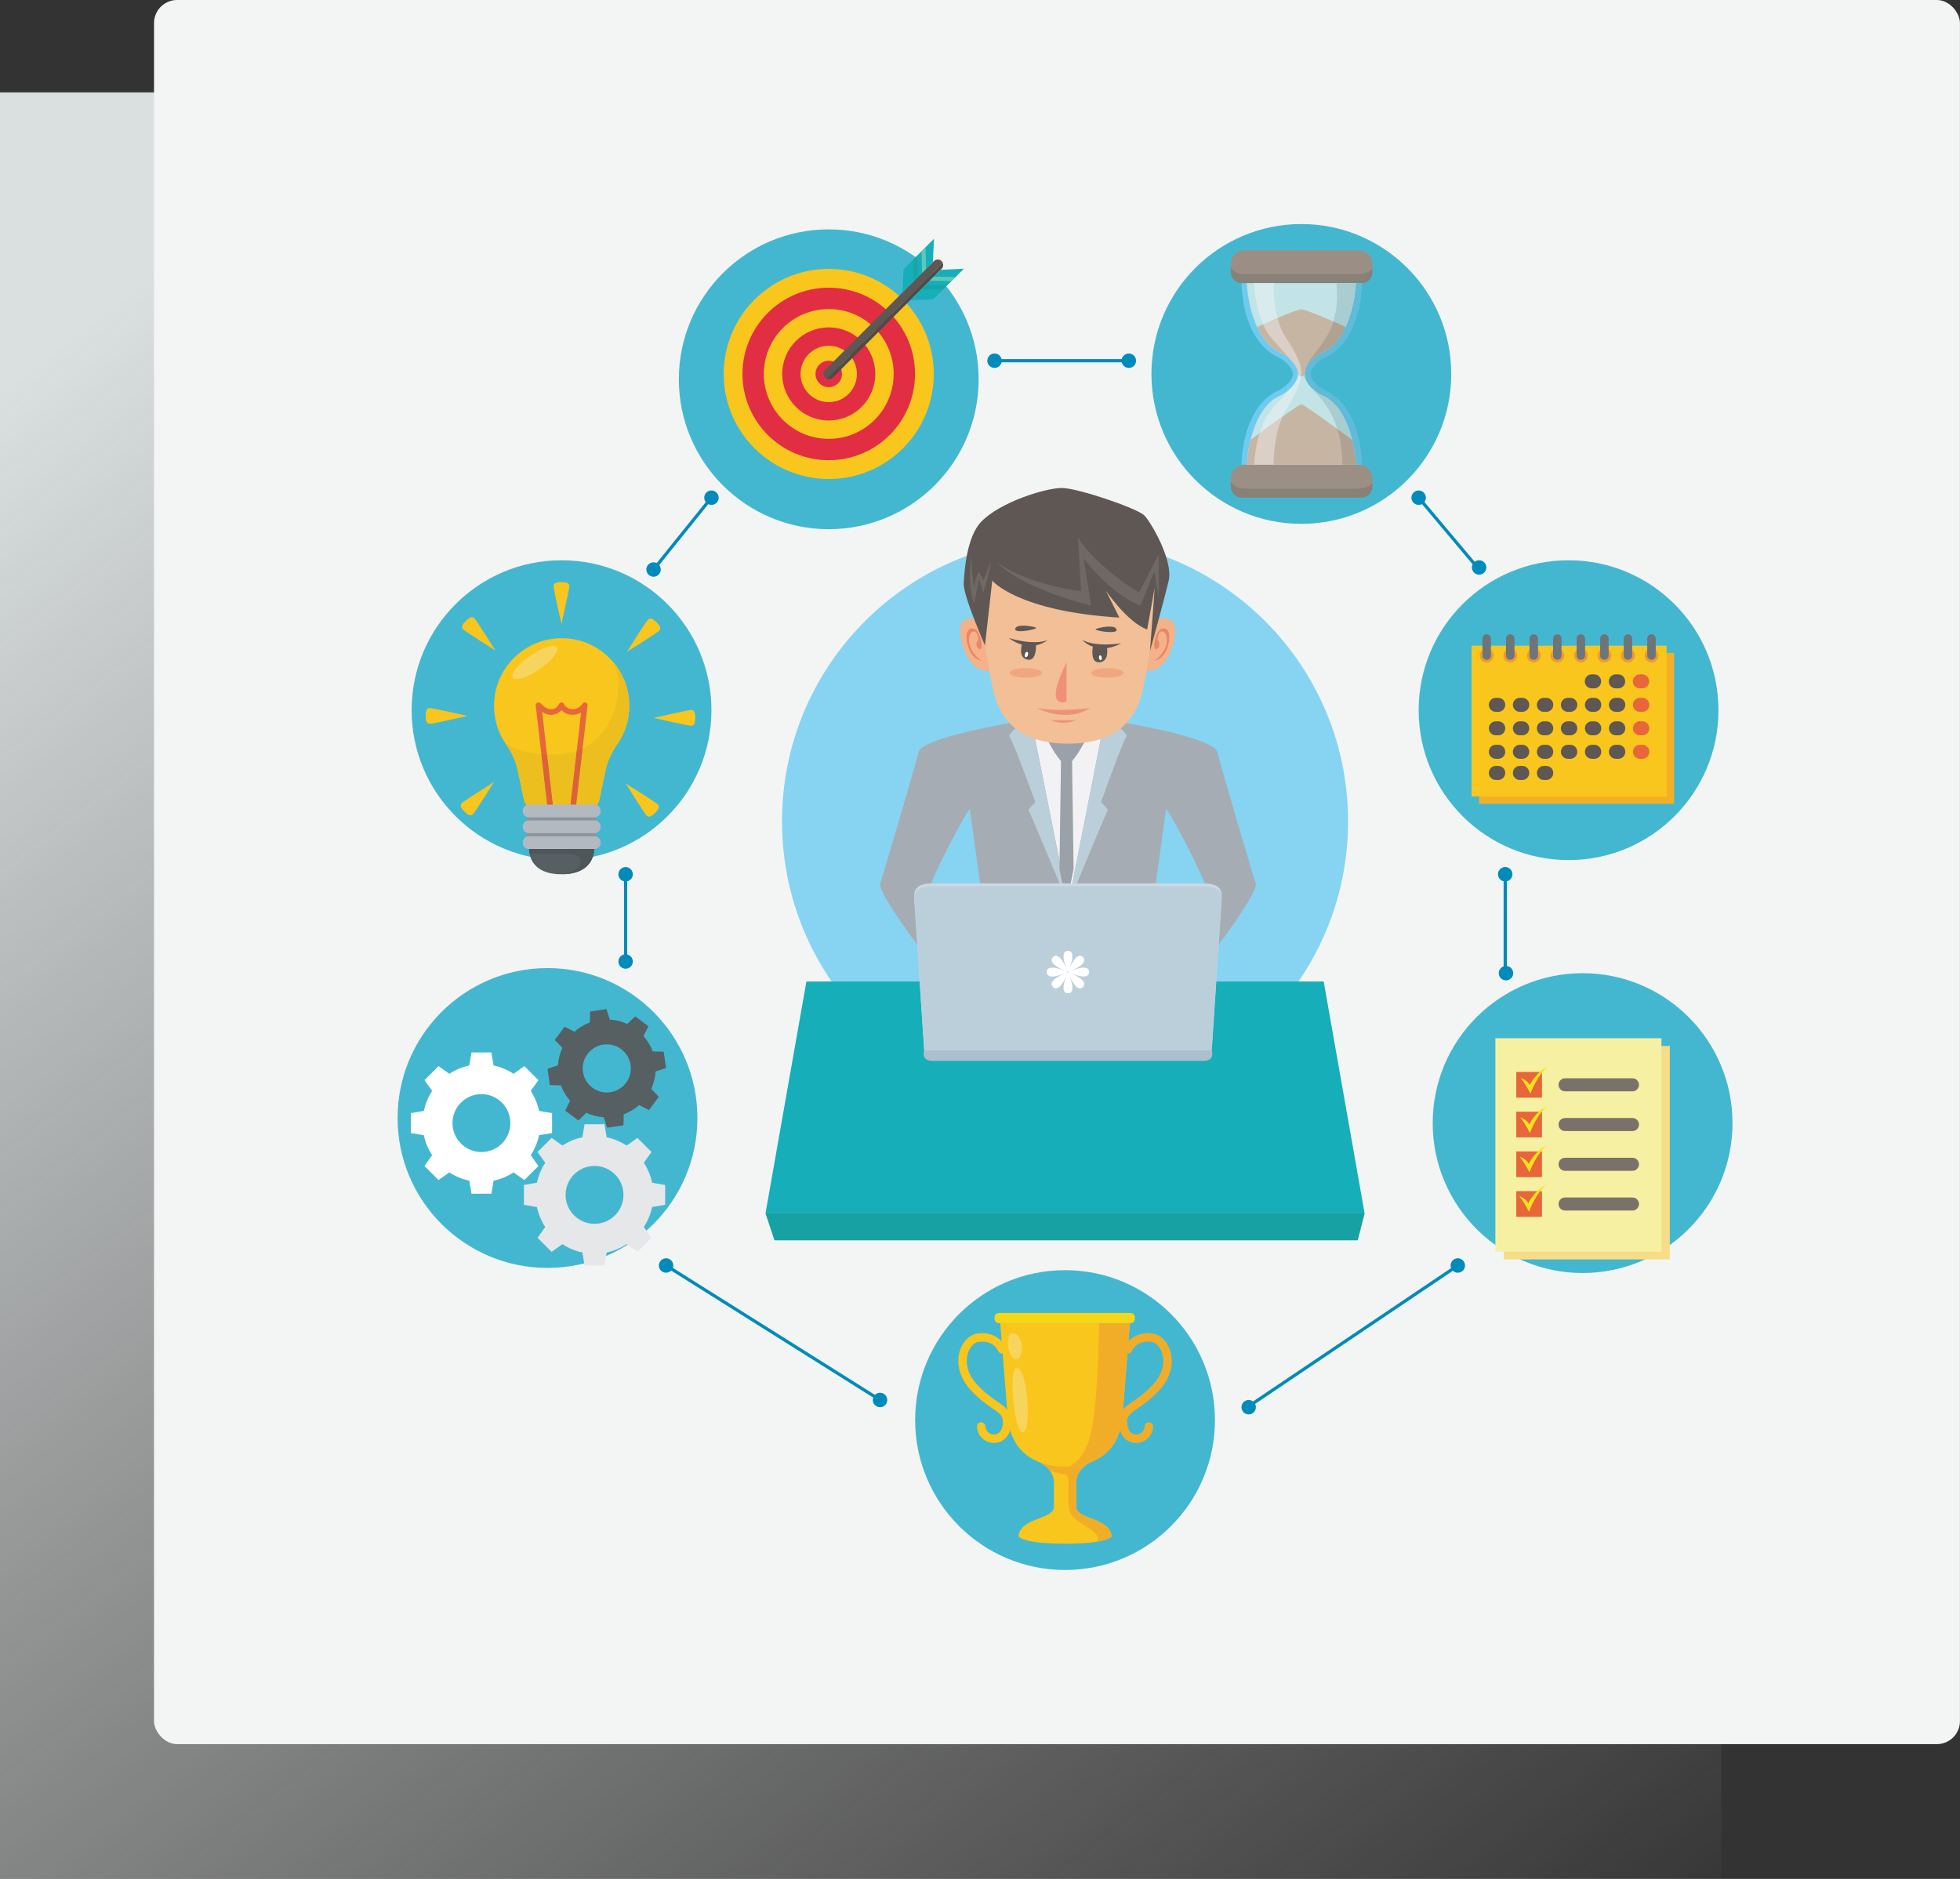 <svg width="509" height="488" viewBox="0 0 509 488" fill="none" xmlns="http://www.w3.org/2000/svg">
<rect x="0" y="0" width="509" height="488" fill="#333333" stroke="none"/>
<rect y="24" width="447" height="464" fill="url(#paint0_linear_717_53)"/>
<rect x="40" width="468.988" height="453" rx="6" fill="#F3F5F5"/>
<path d="M315.517 368.834C315.517 390.339 298.088 407.771 276.587 407.771C255.087 407.771 237.657 390.339 237.657 368.834C237.657 347.33 255.087 329.897 276.587 329.897C298.088 329.897 315.517 347.33 315.517 368.834Z" fill="#44B7D0"/>
<path d="M279.477 391.391C279.477 388.114 279.477 388.388 279.477 384.975C279.477 381.563 283.05 379.85 283.05 379.85H276.587H270.125C270.125 379.85 273.697 381.563 273.697 384.975C273.697 388.388 273.697 388.114 273.697 391.391C273.697 394.667 264.908 394.12 264.498 399.035C264.498 399.035 265.372 400.947 276.587 400.947C287.803 400.947 288.676 399.035 288.676 399.035C288.267 394.12 279.477 394.667 279.477 391.391Z" fill="#F8C61D"/>
<path d="M288.676 399.035C288.267 394.12 279.477 394.667 279.477 391.391C279.477 388.114 279.477 388.388 279.477 384.975C279.477 381.563 283.05 379.85 283.05 379.85H276.587H270.125C270.125 379.85 271.602 380.563 272.657 381.98C274.086 382.464 275.686 382.927 276.587 382.927C278.474 382.927 276.563 390.163 278.064 393.166C279.35 395.736 286.923 398.106 284.718 400.448C288.285 399.881 288.676 399.035 288.676 399.035Z" fill="#F2AD28"/>
<path d="M276.587 343.659H259.754C259.754 343.659 260.56 353.852 261.686 367.867C262.813 381.88 276.587 380.88 276.587 380.88C276.587 380.88 290.361 381.88 291.488 367.867C292.615 353.852 293.419 343.659 293.419 343.659H276.587Z" fill="#F8C61D"/>
<path d="M258.141 374.778C256.148 374.778 253.972 373.358 253.707 370.611C253.648 370.011 254.088 369.476 254.688 369.419C255.287 369.363 255.822 369.801 255.88 370.4C256.026 371.911 257.176 372.644 258.241 372.591C259.317 372.535 260.461 371.638 260.446 369.284C260.437 367.722 259.775 367.193 257.684 365.756C256.204 364.74 254.177 363.348 251.936 360.863C249.12 357.743 248.172 353.856 249.399 350.467C250.218 348.205 251.912 346.628 253.82 346.356C258.272 345.723 260.62 348.494 261.239 350.05C261.462 350.611 261.189 351.246 260.629 351.47C260.072 351.691 259.44 351.421 259.214 350.866C259.156 350.731 257.943 347.969 254.129 348.518C253.038 348.673 251.987 349.731 251.451 351.211C250.504 353.828 251.291 356.889 253.557 359.4C255.626 361.693 257.452 362.948 258.92 363.956C260.983 365.373 262.613 366.493 262.63 369.27C262.653 372.918 260.498 374.662 258.353 374.772L258.141 374.778Z" fill="#F8C61D"/>
<path d="M295.033 374.778C297.026 374.778 299.201 373.358 299.467 370.611C299.526 370.011 299.086 369.476 298.487 369.419C297.887 369.363 297.352 369.801 297.295 370.4C297.148 371.911 295.998 372.644 294.933 372.591C293.858 372.535 292.714 371.638 292.727 369.284C292.737 367.722 293.399 367.193 295.49 365.756C296.969 364.74 298.996 363.348 301.238 360.863C304.053 357.743 305.002 353.856 303.776 350.467C302.956 348.205 301.263 346.628 299.354 346.356C294.903 345.723 292.554 348.494 291.935 350.05C291.712 350.611 291.985 351.246 292.545 351.47C293.102 351.691 293.734 351.421 293.96 350.866C294.018 350.731 295.231 347.969 299.046 348.518C300.136 348.673 301.187 349.731 301.723 351.211C302.669 353.828 301.883 356.889 299.618 359.4C297.549 361.693 295.721 362.948 294.254 363.956C292.191 365.373 290.561 366.493 290.544 369.27C290.522 372.918 292.676 374.662 294.822 374.772L295.033 374.778Z" fill="#F2AD28"/>
<path d="M282.977 373.508C281.726 377.906 279.525 379.941 277.719 380.885C281.032 380.768 290.558 379.426 291.488 367.867C292.615 353.852 293.42 343.66 293.42 343.66H285.42C285.354 348.962 284.984 366.46 282.977 373.508Z" fill="#F2AD28"/>
<path d="M265.59 372.008C263.27 372.008 261.901 355.221 263.953 355.217H263.953C267.013 355.217 267.91 372.008 265.59 372.008Z" fill="#F7D55C"/>
<path d="M263.871 353.033C261.689 353.033 260.839 346.263 262.944 346.263C262.945 346.263 262.948 346.263 262.949 346.263C265.939 346.279 266.055 353.033 263.871 353.033Z" fill="#F7D55C"/>
<path d="M293.589 343.659H259.401C258.781 343.659 258.275 343.153 258.275 342.535V342.147C258.275 341.528 258.781 341.021 259.401 341.021H293.589C294.208 341.021 294.715 341.528 294.715 342.147V342.535C294.715 343.153 294.208 343.659 293.589 343.659Z" fill="#F5D718"/>
<path d="M376.883 97.124C376.883 118.629 359.454 136.062 337.953 136.062C316.452 136.062 299.022 118.629 299.022 97.124C299.022 75.62 316.452 58.187 337.953 58.187C359.454 58.187 376.883 75.62 376.883 97.124Z" fill="#44B7D0"/>
<path d="M352.865 73.55H323.178C321.219 73.55 319.616 71.947 319.616 69.987V68.554C319.616 66.594 321.219 64.991 323.178 64.991H352.865C354.825 64.991 356.429 66.594 356.429 68.554V69.987C356.429 71.947 354.825 73.55 352.865 73.55Z" fill="#9B8F85"/>
<path d="M356.429 70.63V69.842C355.849 70.41 354.644 71.198 352.397 71.198C348.884 71.198 326.38 71.198 323.193 71.198C321.223 71.198 320.15 70.214 319.616 69.461V70.63C319.616 72.237 320.875 73.55 322.413 73.55H353.631C355.17 73.55 356.429 72.237 356.429 70.63Z" fill="#888177"/>
<path d="M352.865 129.258H323.178C321.219 129.258 319.616 127.655 319.616 125.696V124.263C319.616 122.303 321.219 120.699 323.178 120.699H352.865C354.825 120.699 356.429 122.303 356.429 124.263V125.696C356.429 127.655 354.825 129.258 352.865 129.258Z" fill="#9B8F85"/>
<path d="M356.429 126.338V125.55C355.85 126.119 354.644 126.908 352.397 126.908C348.884 126.908 326.38 126.908 323.193 126.908C321.223 126.908 320.15 125.922 319.616 125.169V126.338C319.616 127.944 320.875 129.259 322.413 129.259H353.631C355.17 129.259 356.429 127.944 356.429 126.338Z" fill="#888177"/>
<path d="M344.995 101.914H344.997L344.987 101.91C344.614 101.7 344.225 101.505 343.82 101.33C342.265 100.492 340.391 98.86 340.273 97.125C340.391 95.389 342.265 93.757 343.82 92.919C344.225 92.744 344.614 92.55 344.987 92.34L344.997 92.335H344.995C353.73 87.414 353.631 73.551 353.631 73.551H338.023H322.413C322.413 73.551 322.315 87.414 331.049 92.335H331.046L331.058 92.34C331.431 92.55 331.818 92.744 332.225 92.919C333.78 93.757 335.652 95.389 335.771 97.125C335.652 98.86 333.78 100.492 332.225 101.33C331.818 101.505 331.431 101.7 331.058 101.91L331.046 101.914H331.049C322.315 106.835 322.413 120.699 322.413 120.699H338.023H353.631C353.631 120.699 353.73 106.835 344.995 101.914Z" fill="#6ECBEF"/>
<path d="M344.193 103.095L344.183 103.091C343.84 102.898 343.49 102.723 343.143 102.573L343.09 102.551L343.039 102.523C342.634 102.305 342.222 102.049 341.82 101.759L340.436 100.559C339.534 99.607 338.867 98.465 338.783 97.218L338.776 97.124L338.783 97.031C338.867 95.784 339.534 94.642 340.436 93.691L341.816 92.494C342.218 92.202 343.144 91.676 343.144 91.676C343.488 91.526 343.838 91.353 344.183 91.159L344.244 91.124C350.603 87.496 351.91 77.002 352.15 73.551H337.953H323.755C323.996 77.002 325.304 87.496 331.661 91.124L331.722 91.159C332.068 91.353 332.418 91.526 332.762 91.676C332.762 91.676 333.687 92.202 334.09 92.494L335.469 93.691C336.372 94.642 337.038 95.784 337.124 97.031L337.13 97.124L337.124 97.218C337.038 98.465 336.372 99.607 335.469 100.559L334.086 101.759C333.684 102.049 333.272 102.305 332.867 102.523L332.816 102.551L332.763 102.573C332.416 102.723 332.066 102.898 331.722 103.091L331.713 103.095C325.311 106.704 323.997 117.238 323.755 120.699H337.953H352.15C351.909 117.238 350.595 106.704 344.193 103.095Z" fill="#C2E4E6"/>
<path d="M351.132 114.232C347.249 111.362 338.554 104.987 337.953 104.987C337.352 104.987 328.656 111.362 324.773 114.232C324.111 116.911 323.85 119.346 323.755 120.699H337.953H352.15C352.055 119.346 351.795 116.911 351.132 114.232Z" fill="#C7B5A3"/>
<path d="M326.464 84.951C327.636 87.481 329.3 89.777 331.662 91.124L331.722 91.159C332.068 91.353 332.418 91.527 332.762 91.676C332.762 91.676 333.687 92.202 334.09 92.494L335.469 93.691C336.372 94.642 337.038 95.784 337.124 97.032L337.13 97.124L337.124 97.218C337.124 97.218 338.304 98.465 338.783 97.218L338.776 97.124L338.783 97.032C338.867 95.784 339.534 94.642 340.437 93.691L341.816 92.494C342.218 92.202 343.144 91.676 343.144 91.676C343.488 91.527 343.838 91.353 344.183 91.159L344.244 91.124C346.62 89.769 348.29 87.454 349.463 84.906C346.299 83.487 339.144 80.338 337.953 80.338C336.749 80.338 329.538 83.555 326.464 84.951Z" fill="#C7B5A3"/>
<path d="M344.998 92.336H344.995L344.999 92.334L344.998 92.336Z" fill="#3CA6BA"/>
<path d="M353.631 120.699H352.15C351.909 117.238 350.595 106.704 344.193 103.095L344.183 103.091C343.84 102.898 343.49 102.723 343.143 102.573L343.09 102.551L343.039 102.523C342.634 102.305 342.222 102.049 341.82 101.759L340.436 100.559C339.675 99.755 339.081 98.816 338.864 97.793C338.864 97.785 338.863 97.779 338.863 97.771C338.863 96.935 338.942 96.268 339.108 95.671C339.403 94.951 339.874 94.284 340.436 93.691L341.816 92.494C342.218 92.202 343.144 91.676 343.144 91.676C343.488 91.526 343.838 91.353 344.183 91.159L344.244 91.124C344.252 91.12 344.26 91.115 344.269 91.11C344.27 91.109 344.273 91.107 344.275 91.106C344.292 91.097 344.309 91.087 344.325 91.077C344.327 91.076 344.328 91.075 344.329 91.075C344.346 91.064 344.364 91.055 344.381 91.044C344.382 91.044 344.383 91.043 344.384 91.043C344.402 91.032 344.419 91.022 344.437 91.011L344.438 91.01C350.63 87.282 351.912 76.966 352.15 73.551H353.631C353.631 73.551 353.631 73.557 353.631 73.569C353.631 73.573 353.631 73.576 353.631 73.581C353.631 74.302 353.49 87.549 344.995 92.335H344.996C344.995 92.335 344.995 92.335 344.995 92.335H344.996L344.987 92.34C344.614 92.55 344.225 92.744 343.82 92.919C342.265 93.757 340.391 95.389 340.273 97.125C340.391 98.86 342.265 100.492 343.82 101.33C344.225 101.505 344.614 101.7 344.987 101.91L344.997 101.914H344.995C353.525 106.72 353.631 120.054 353.631 120.677C353.631 120.677 353.631 120.678 353.631 120.678C353.631 120.679 353.631 120.679 353.631 120.68C353.631 120.693 353.631 120.699 353.631 120.699Z" fill="#60BBD8"/>
<path d="M352.15 120.699C352.055 119.346 351.795 116.911 351.132 114.232C350.106 113.474 348.744 112.47 347.283 111.404C344.61 102.797 338.891 100.652 338.864 97.793C339.081 98.816 339.675 99.755 340.436 100.559L341.82 101.759C342.222 102.049 342.634 102.305 343.039 102.523L343.089 102.551L343.143 102.573C343.49 102.723 343.84 102.898 344.183 103.091L344.193 103.095C350.595 106.704 351.909 117.238 352.15 120.699ZM344.244 91.124C344.253 91.12 344.26 91.115 344.268 91.11C344.26 91.115 344.252 91.12 344.244 91.124ZM344.275 91.106C344.292 91.097 344.309 91.087 344.325 91.077C344.309 91.087 344.292 91.097 344.275 91.106ZM344.329 91.075C344.347 91.064 344.364 91.055 344.381 91.044C344.364 91.055 344.346 91.064 344.329 91.075ZM344.384 91.043C344.401 91.032 344.419 91.022 344.437 91.011C344.419 91.022 344.402 91.032 344.384 91.043ZM344.438 91.01C346.712 89.641 348.322 87.383 349.463 84.906C348.622 84.528 347.498 84.028 346.278 83.497C347.776 78.499 347.056 73.551 347.056 73.551H352.15C351.912 76.966 350.63 87.282 344.438 91.01Z" fill="#AACDD1"/>
<path d="M352.15 120.699H348.626C348.577 116.941 348.058 113.9 347.283 111.404C348.744 112.47 350.106 113.474 351.132 114.232C351.795 116.911 352.055 119.346 352.15 120.699Z" fill="#AFA293"/>
<path d="M339.108 95.671C339.683 93.597 341.31 92.359 344.346 87.735C345.224 86.398 345.844 84.946 346.278 83.497C347.498 84.028 348.622 84.528 349.463 84.906C348.323 87.383 346.712 89.641 344.438 91.01L344.437 91.011C344.419 91.022 344.401 91.032 344.384 91.043C344.383 91.043 344.382 91.044 344.381 91.045C344.364 91.055 344.347 91.065 344.329 91.075C344.328 91.075 344.327 91.076 344.325 91.077C344.309 91.087 344.292 91.097 344.275 91.106C344.273 91.107 344.27 91.109 344.269 91.111C344.26 91.115 344.253 91.12 344.244 91.124L344.183 91.159C343.837 91.353 343.488 91.527 343.144 91.676C343.144 91.676 342.218 92.202 341.816 92.494L340.436 93.691C339.874 94.284 339.403 94.951 339.108 95.671Z" fill="#AFA293"/>
<path d="M335.234 100.763C336.169 99.644 336.717 98.835 336.966 98.096C336.704 99.002 336.155 99.835 335.469 100.559L335.234 100.763ZM336.966 96.153C336.717 95.414 336.169 94.606 335.234 93.487L335.469 93.691C336.155 94.414 336.704 95.247 336.966 96.153Z" fill="#A6DFEE"/>
<path d="M327.111 112.51C327.847 110.155 328.97 107.714 330.683 105.829C332.736 103.567 334.215 101.982 335.234 100.763L335.469 100.559C336.155 99.835 336.704 99.002 336.966 98.096C337.067 97.799 337.119 97.513 337.128 97.222C337.173 97.268 337.516 97.61 337.894 97.73C337.713 98.888 336.98 101.72 334.014 106.401C333.655 106.966 333.336 107.573 333.052 108.207C331.13 109.573 328.953 111.159 327.111 112.51ZM328.045 84.239C325.821 79.221 325.714 73.55 325.714 73.55H330.739C330.739 73.55 330.576 78.116 331.75 82.612C330.454 83.167 329.151 83.742 328.045 84.239Z" fill="#DAEBEE"/>
<path d="M330.739 120.698H325.714C325.714 120.698 325.789 116.74 327.111 112.511C328.953 111.159 331.13 109.573 333.052 108.207C330.667 113.523 330.739 120.698 330.739 120.698Z" fill="#DBD0C7"/>
<path d="M337.894 97.731C337.516 97.61 337.173 97.269 337.128 97.223C337.13 97.189 337.13 97.157 337.13 97.124C337.13 96.801 337.078 96.484 336.966 96.153C336.704 95.247 336.155 94.414 335.469 93.691L335.234 93.487C334.215 92.268 332.737 90.683 330.683 88.42C329.574 87.201 328.714 85.749 328.044 84.239C329.151 83.743 330.454 83.167 331.75 82.612C332.238 84.481 332.956 86.336 334.014 87.848C338.474 94.23 337.953 97.124 337.953 97.124C337.953 97.124 337.958 97.323 337.894 97.731Z" fill="#DBD0C7"/>
<path d="M254.152 98.509C254.152 120.014 236.722 137.446 215.222 137.446C193.72 137.446 176.291 120.014 176.291 98.509C176.291 77.004 193.72 59.571 215.222 59.571C236.722 59.571 254.152 77.004 254.152 98.509Z" fill="#44B7D0"/>
<path d="M242.503 97.125C242.503 112.195 230.289 124.411 215.222 124.411C200.155 124.411 187.941 112.195 187.941 97.125C187.941 82.055 200.155 69.839 215.222 69.839C230.289 69.839 242.503 82.055 242.503 97.125Z" fill="#F8C61D"/>
<path d="M237.624 97.125C237.624 109.499 227.594 119.53 215.222 119.53C202.849 119.53 192.82 109.499 192.82 97.125C192.82 84.75 202.849 74.719 215.222 74.719C227.594 74.719 237.624 84.75 237.624 97.125Z" fill="#E12E43"/>
<path d="M232.078 97.125C232.078 106.436 224.531 113.984 215.222 113.984C205.912 113.984 198.365 106.436 198.365 97.125C198.365 87.813 205.912 80.265 215.222 80.265C224.531 80.265 232.078 87.813 232.078 97.125Z" fill="#F8C61D"/>
<path d="M227.309 97.125C227.309 103.802 221.897 109.215 215.222 109.215C208.546 109.215 203.133 103.802 203.133 97.125C203.133 90.448 208.546 85.034 215.222 85.034C221.897 85.034 227.309 90.448 227.309 97.125Z" fill="#E12E43"/>
<path d="M222.541 97.125C222.541 101.168 219.264 104.445 215.222 104.445C211.18 104.445 207.903 101.168 207.903 97.125C207.903 93.082 211.18 89.804 215.222 89.804C219.264 89.804 222.541 93.082 222.541 97.125Z" fill="#F8C61D"/>
<path d="M218.66 97.125C218.66 99.024 217.12 100.563 215.222 100.563C213.322 100.563 211.783 99.024 211.783 97.125C211.783 95.225 213.322 93.687 215.222 93.687C217.12 93.687 218.66 95.225 218.66 97.125Z" fill="#E12E43"/>
<path d="M244.528 67.813C243.979 67.264 243.079 67.264 242.529 67.813L214.25 96.098C213.7 96.647 213.7 97.548 214.25 98.097C214.381 98.229 214.534 98.328 214.696 98.396L244.827 68.26C244.758 68.097 244.66 67.945 244.528 67.813Z" fill="#5E5754"/>
<path d="M244.827 68.26L214.696 98.396C215.211 98.614 215.831 98.516 216.249 98.097L244.528 69.813C244.947 69.395 245.044 68.775 244.827 68.26Z" fill="#4E4A45"/>
<path d="M244.264 70.078L250.319 69.79L242.399 77.712L236.378 77.965L244.264 70.078Z" fill="#16AEB8"/>
<path d="M242.495 71.847L248.148 71.962L247.114 72.996L241.437 72.906L242.495 71.847Z" fill="#60C7B7"/>
<path d="M240.289 74.053L245.942 74.168L244.908 75.202L239.23 75.112L240.289 74.053Z" fill="#17A6A8"/>
<path d="M242.264 68.078L242.551 62.021L234.631 69.943L234.378 75.965L242.264 68.078Z" fill="#16AEB8"/>
<path d="M240.495 69.847L240.38 64.193L239.346 65.227L239.436 70.906L240.495 69.847Z" fill="#60C7B7"/>
<path d="M238.29 72.053L238.175 66.399L237.141 67.434L237.231 73.112L238.29 72.053Z" fill="#17A6A8"/>
<path d="M184.759 184.451C184.759 205.956 167.329 223.389 145.828 223.389C124.327 223.389 106.897 205.956 106.897 184.451C106.897 162.947 124.327 145.514 145.828 145.514C167.329 145.514 184.759 162.947 184.759 184.451Z" fill="#44B7D0"/>
<path d="M446.277 184.451C446.277 205.956 428.846 223.389 407.346 223.389C385.845 223.389 368.416 205.956 368.416 184.451C368.416 162.947 385.845 145.514 407.346 145.514C428.846 145.514 446.277 162.947 446.277 184.451Z" fill="#44B7D0"/>
<path d="M137.419 220.504C137.419 220.504 136.948 227.074 145.809 227.074C154.671 227.074 154.297 220.504 154.297 220.504H137.419Z" fill="#565F62"/>
<path d="M146.374 227.061C152.955 225.506 151.086 221.732 147.892 221.732C145.262 221.732 139.495 221.732 137.518 221.732C137.385 221.012 137.419 220.511 137.419 220.504H154.297C154.298 220.519 154.64 226.786 146.374 227.061Z" fill="#4E5659"/>
<path d="M145.858 165.756C136.158 165.756 128.295 173.621 128.295 183.323C128.295 187.303 129.621 190.973 131.853 193.919C132.704 195.394 133.814 197.083 134.499 200.244C135.259 203.755 135.948 207.196 135.948 207.196C136.432 210.097 138.365 210.338 140.057 210.338C141.749 210.338 145.858 210.338 145.858 210.338C145.858 210.338 149.966 210.338 151.658 210.338C153.35 210.338 155.284 210.097 155.767 207.196C155.767 207.196 156.456 203.755 157.217 200.244C157.902 197.083 159.012 195.394 159.863 193.919C162.094 190.973 163.42 187.303 163.42 183.323C163.42 173.621 155.557 165.756 145.858 165.756Z" fill="#F8C61D"/>
<path d="M148.699 211.359L148.615 211.354C148.217 211.308 147.932 210.948 147.978 210.551L150.914 185.059C150.34 185.395 149.605 185.654 148.698 185.654C147.286 185.654 146.374 185.033 145.828 184.451C145.361 184.96 144.617 185.499 143.502 185.647C142.491 185.781 141.529 185.379 140.783 184.902L143.738 210.551C143.784 210.948 143.498 211.308 143.101 211.354C142.7 211.401 142.343 211.114 142.297 210.717L139.134 183.259C139.098 182.943 139.272 182.641 139.562 182.512C139.852 182.384 140.193 182.46 140.402 182.7C140.816 183.171 142.142 184.363 143.311 184.209C144.69 184.026 145.142 182.92 145.147 182.909C145.255 182.634 145.52 182.453 145.815 182.45H145.821C146.114 182.45 146.378 182.626 146.491 182.897C146.512 182.945 147.081 184.203 148.698 184.203C150.411 184.203 151.225 182.827 151.233 182.812C151.405 182.515 151.763 182.38 152.089 182.487C152.415 182.595 152.621 182.917 152.582 183.259L149.418 210.717C149.376 211.086 149.062 211.359 148.699 211.359Z" fill="#E7663A"/>
<path d="M142.254 210.338C141.415 210.338 140.608 210.338 140.057 210.338C138.365 210.338 136.432 210.097 135.948 207.196C135.948 207.196 135.259 203.755 134.499 200.244C133.814 197.083 132.704 195.394 131.853 193.919C131.836 193.897 131.82 193.876 131.803 193.854C131.82 193.876 131.836 193.897 131.853 193.919C132.704 195.394 133.814 197.083 134.499 200.244C135.259 203.755 135.948 207.196 135.948 207.196C136.432 210.097 138.365 210.338 140.057 210.338C140.608 210.338 141.415 210.338 142.254 210.338ZM163.42 183.323C163.42 183.314 163.42 183.304 163.42 183.295C163.42 183.304 163.42 183.314 163.42 183.323ZM163.42 183.287C163.42 183.281 163.42 183.274 163.42 183.268C163.42 183.274 163.42 183.281 163.42 183.287ZM163.42 183.258C163.42 183.253 163.42 183.247 163.42 183.242C163.42 183.248 163.42 183.253 163.42 183.258ZM163.42 183.231C163.42 183.226 163.42 183.22 163.42 183.215C163.42 183.22 163.42 183.225 163.42 183.231ZM163.42 183.203C163.42 183.198 163.42 183.193 163.42 183.188C163.42 183.193 163.42 183.198 163.42 183.203ZM163.42 183.176C163.42 183.171 163.42 183.167 163.419 183.162C163.42 183.166 163.42 183.171 163.42 183.176ZM163.419 183.149C163.419 183.143 163.419 183.138 163.419 183.133C163.419 183.138 163.419 183.143 163.419 183.149ZM163.419 183.123C163.419 183.119 163.419 183.114 163.419 183.111C163.419 183.115 163.419 183.118 163.419 183.123ZM163.418 183.076C163.418 183.074 163.418 183.073 163.418 183.072C163.418 183.072 163.418 183.074 163.418 183.076ZM163.418 183.051C163.418 183.049 163.418 183.047 163.418 183.046C163.418 183.047 163.418 183.049 163.418 183.051ZM163.418 183.026C163.418 183.023 163.418 183.022 163.418 183.019C163.418 183.022 163.418 183.024 163.418 183.026ZM163.418 182.999C163.418 182.997 163.418 182.996 163.418 182.994C163.418 182.996 163.418 182.997 163.418 182.999ZM163.417 182.973C163.417 182.972 163.417 182.971 163.417 182.969C163.417 182.971 163.417 182.972 163.417 182.973Z" fill="#40B0C7"/>
<path d="M151.658 210.338C151.107 210.338 150.3 210.338 149.462 210.338L151.294 194.433C160.237 190.129 162.286 177.62 159.34 172.068C161.816 175.033 163.335 178.824 163.417 182.969C163.417 182.971 163.417 182.972 163.417 182.973C163.417 182.98 163.418 182.987 163.418 182.994C163.418 182.996 163.418 182.997 163.418 182.999C163.418 183.006 163.418 183.012 163.418 183.019C163.418 183.022 163.418 183.023 163.418 183.026C163.418 183.032 163.418 183.039 163.418 183.046C163.418 183.047 163.418 183.049 163.418 183.051C163.418 183.057 163.418 183.064 163.418 183.072C163.418 183.073 163.418 183.074 163.418 183.076C163.419 183.088 163.419 183.099 163.419 183.111C163.419 183.114 163.419 183.119 163.419 183.123C163.419 183.126 163.419 183.13 163.419 183.133C163.419 183.138 163.419 183.143 163.419 183.149C163.419 183.153 163.419 183.158 163.419 183.162C163.42 183.167 163.42 183.171 163.42 183.176C163.42 183.18 163.42 183.184 163.42 183.188C163.42 183.193 163.42 183.198 163.42 183.203C163.42 183.207 163.42 183.211 163.42 183.215C163.42 183.22 163.42 183.226 163.42 183.231C163.42 183.234 163.42 183.238 163.42 183.242C163.42 183.247 163.42 183.253 163.42 183.258C163.42 183.262 163.42 183.265 163.42 183.268C163.42 183.274 163.42 183.281 163.42 183.287C163.42 183.29 163.42 183.293 163.42 183.295C163.42 183.304 163.42 183.314 163.42 183.323C163.42 187.303 162.094 190.973 159.863 193.919C159.012 195.394 157.902 197.083 157.217 200.244C156.456 203.755 155.767 207.196 155.767 207.196C155.284 210.097 153.35 210.338 151.658 210.338ZM148.002 210.338C146.818 210.338 145.858 210.338 145.858 210.338C145.858 210.338 144.897 210.338 143.713 210.338L142.059 195.974C142.347 195.981 142.639 195.985 142.938 195.985C143.858 195.985 144.831 195.948 145.858 195.866C147.267 195.754 148.567 195.478 149.761 195.065L148.002 210.338ZM142.254 210.338C141.415 210.338 140.608 210.338 140.057 210.338C138.365 210.338 136.432 210.097 135.948 207.196C135.948 207.196 135.259 203.755 134.499 200.244C133.814 197.083 132.704 195.394 131.853 193.919C131.836 193.897 131.82 193.876 131.803 193.854C131.628 193.619 131.459 193.378 131.295 193.134C133.222 194.341 136.202 195.569 140.59 195.9L142.254 210.338Z" fill="#ECBE1E"/>
<path d="M149.462 210.338C148.971 210.338 148.469 210.338 148.002 210.338L149.761 195.065C150.293 194.88 150.804 194.67 151.294 194.433L149.462 210.338ZM143.714 210.338C143.247 210.338 142.745 210.338 142.254 210.338L140.59 195.9C141.064 195.935 141.552 195.96 142.059 195.974L143.714 210.338Z" fill="#DD6239"/>
<path d="M154.78 219.194H136.835V211.035H154.78V219.194Z" fill="#8C949B"/>
<path d="M154.414 212.285H137.302C136.458 212.285 135.767 211.595 135.767 210.751V210.517C135.767 209.673 136.458 208.982 137.302 208.982H154.414C155.258 208.982 155.948 209.673 155.948 210.517V210.751C155.948 211.595 155.258 212.285 154.414 212.285Z" fill="#B3B9C0"/>
<path d="M154.414 216.394H137.302C136.458 216.394 135.767 215.705 135.767 214.861V214.626C135.767 213.783 136.458 213.092 137.302 213.092H154.414C155.258 213.092 155.948 213.783 155.948 214.626V214.861C155.948 215.705 155.258 216.394 154.414 216.394Z" fill="#B3B9C0"/>
<path d="M154.414 220.504H137.302C136.458 220.504 135.767 219.814 135.767 218.97V218.736C135.767 217.892 136.458 217.201 137.302 217.201H154.414C155.258 217.201 155.948 217.892 155.948 218.736V218.97C155.948 219.814 155.258 220.504 154.414 220.504Z" fill="#B3B9C0"/>
<path d="M134.174 176.377C133.714 176.377 133.378 176.258 133.205 176.008C132.541 175.047 134.556 172.504 137.705 170.329C140.036 168.718 142.334 167.761 143.641 167.761C144.101 167.761 144.437 167.88 144.61 168.129C145.273 169.09 143.259 171.633 140.109 173.809C137.779 175.418 135.481 176.377 134.174 176.377Z" fill="#F7D55C"/>
<path d="M145.807 151.191C145.007 151.191 143.668 151.232 143.763 152.36C143.858 153.488 145.807 162.029 145.807 162.029C145.807 162.029 147.758 153.488 147.852 152.36C147.947 151.232 146.607 151.191 145.807 151.191Z" fill="#F8C61D"/>
<path d="M170.486 161.624C169.92 161.058 168.944 160.139 168.214 161.004C167.483 161.868 162.824 169.287 162.824 169.287C162.824 169.287 170.241 164.627 171.105 163.897C171.97 163.166 171.051 162.19 170.486 161.624Z" fill="#F8C61D"/>
<path d="M180.56 186.455C180.56 185.654 180.52 184.315 179.392 184.409C178.264 184.504 169.724 186.455 169.724 186.455C169.724 186.455 178.264 188.404 179.392 188.499C180.52 188.594 180.56 187.254 180.56 186.455Z" fill="#F8C61D"/>
<path d="M170.13 211.137C170.695 210.571 171.614 209.595 170.749 208.864C169.885 208.134 162.467 203.474 162.467 203.474C162.467 203.474 167.127 210.892 167.858 211.757C168.588 212.621 169.564 211.702 170.13 211.137Z" fill="#F8C61D"/>
<path d="M120.626 210.78C121.192 211.346 122.168 212.265 122.898 211.4C123.628 210.536 128.288 203.117 128.288 203.117C128.288 203.117 120.87 207.778 120.006 208.508C119.141 209.239 120.06 210.215 120.626 210.78Z" fill="#F8C61D"/>
<path d="M110.551 185.951C110.551 186.751 110.592 188.091 111.72 187.995C112.847 187.9 121.387 185.951 121.387 185.951C121.387 185.951 112.847 184.001 111.72 183.906C110.592 183.811 110.551 185.151 110.551 185.951Z" fill="#F8C61D"/>
<path d="M120.982 161.268C120.416 161.834 119.497 162.809 120.362 163.54C121.227 164.271 128.644 168.931 128.644 168.931C128.644 168.931 123.985 161.512 123.254 160.647C122.523 159.783 121.548 160.702 120.982 161.268Z" fill="#F8C61D"/>
<path d="M434.76 208.756H384.115V169.571H434.76V208.756Z" fill="#F3B026"/>
<path d="M432.806 206.886H382.16V167.7H432.806V206.886Z" fill="#F8C61D"/>
<path d="M387.868 170.277C387.868 171.262 387.069 172.061 386.084 172.061C385.099 172.061 384.3 171.262 384.3 170.277C384.3 169.291 385.099 168.492 386.084 168.492C387.069 168.492 387.868 169.291 387.868 170.277Z" fill="#EE9932"/>
<path d="M393.982 170.277C393.982 171.262 393.184 172.061 392.198 172.061C391.213 172.061 390.415 171.262 390.415 170.277C390.415 169.291 391.213 168.492 392.198 168.492C393.184 168.492 393.982 169.291 393.982 170.277Z" fill="#EE9932"/>
<path d="M400.096 170.277C400.096 171.262 399.297 172.061 398.311 172.061C397.327 172.061 396.529 171.262 396.529 170.277C396.529 169.291 397.327 168.492 398.311 168.492C399.297 168.492 400.096 169.291 400.096 170.277Z" fill="#EE9932"/>
<path d="M406.21 170.277C406.21 171.262 405.411 172.061 404.426 172.061C403.441 172.061 402.642 171.262 402.642 170.277C402.642 169.291 403.441 168.492 404.426 168.492C405.411 168.492 406.21 169.291 406.21 170.277Z" fill="#EE9932"/>
<path d="M412.324 170.277C412.324 171.262 411.526 172.061 410.54 172.061C409.555 172.061 408.757 171.262 408.757 170.277C408.757 169.291 409.555 168.492 410.54 168.492C411.526 168.492 412.324 169.291 412.324 170.277Z" fill="#EE9932"/>
<path d="M418.439 170.277C418.439 171.262 417.64 172.061 416.654 172.061C415.67 172.061 414.871 171.262 414.871 170.277C414.871 169.291 415.67 168.492 416.654 168.492C417.64 168.492 418.439 169.291 418.439 170.277Z" fill="#EE9932"/>
<path d="M424.552 170.277C424.552 171.262 423.754 172.061 422.769 172.061C421.784 172.061 420.985 171.262 420.985 170.277C420.985 169.291 421.784 168.492 422.769 168.492C423.754 168.492 424.552 169.291 424.552 170.277Z" fill="#EE9932"/>
<path d="M430.666 170.277C430.666 171.262 429.868 172.061 428.882 172.061C427.897 172.061 427.099 171.262 427.099 170.277C427.099 169.291 427.897 168.492 428.882 168.492C429.868 168.492 430.666 169.291 430.666 170.277Z" fill="#EE9932"/>
<path d="M386.101 171.371H386.067C385.47 171.371 384.981 170.882 384.981 170.285V165.822C384.981 165.224 385.47 164.736 386.067 164.736H386.101C386.698 164.736 387.187 165.224 387.187 165.822V170.285C387.187 170.882 386.698 171.371 386.101 171.371Z" fill="#6D757B"/>
<path d="M392.215 171.371H392.181C391.584 171.371 391.095 170.882 391.095 170.285V165.822C391.095 165.224 391.584 164.736 392.181 164.736H392.215C392.813 164.736 393.301 165.224 393.301 165.822V170.285C393.301 170.882 392.813 171.371 392.215 171.371Z" fill="#6D757B"/>
<path d="M398.329 171.371H398.296C397.698 171.371 397.209 170.882 397.209 170.285V165.822C397.209 165.224 397.698 164.736 398.296 164.736H398.329C398.927 164.736 399.415 165.224 399.415 165.822V170.285C399.415 170.882 398.927 171.371 398.329 171.371Z" fill="#6D757B"/>
<path d="M404.444 171.371H404.409C403.812 171.371 403.324 170.882 403.324 170.285V165.822C403.324 165.224 403.812 164.736 404.409 164.736H404.444C405.041 164.736 405.53 165.224 405.53 165.822V170.285C405.53 170.882 405.041 171.371 404.444 171.371Z" fill="#6D757B"/>
<path d="M410.558 171.371H410.524C409.927 171.371 409.438 170.882 409.438 170.285V165.822C409.438 165.224 409.927 164.736 410.524 164.736H410.558C411.155 164.736 411.643 165.224 411.643 165.822V170.285C411.643 170.882 411.155 171.371 410.558 171.371Z" fill="#6D757B"/>
<path d="M416.672 171.371H416.638C416.041 171.371 415.552 170.882 415.552 170.285V165.822C415.552 165.224 416.041 164.736 416.638 164.736H416.672C417.269 164.736 417.758 165.224 417.758 165.822V170.285C417.758 170.882 417.269 171.371 416.672 171.371Z" fill="#6D757B"/>
<path d="M422.785 171.371H422.752C422.154 171.371 421.666 170.882 421.666 170.285V165.822C421.666 165.224 422.154 164.736 422.752 164.736H422.785C423.383 164.736 423.872 165.224 423.872 165.822V170.285C423.872 170.882 423.383 171.371 422.785 171.371Z" fill="#6D757B"/>
<path d="M428.9 171.371H428.866C428.268 171.371 427.78 170.882 427.78 170.285V165.822C427.78 165.224 428.268 164.736 428.866 164.736H428.9C429.497 164.736 429.986 165.224 429.986 165.822V170.285C429.986 170.882 429.497 171.371 428.9 171.371Z" fill="#6D757B"/>
<path d="M414.018 178.785H413.353C412.37 178.785 411.565 177.98 411.565 176.996V176.94C411.565 175.957 412.37 175.151 413.353 175.151H414.018C415.002 175.151 415.807 175.957 415.807 176.94V176.996C415.807 177.98 415.002 178.785 414.018 178.785Z" fill="#5E5754"/>
<path d="M420.255 178.785H419.59C418.605 178.785 417.801 177.98 417.801 176.996V176.94C417.801 175.957 418.605 175.151 419.59 175.151H420.255C421.238 175.151 422.043 175.957 422.043 176.94V176.996C422.043 177.98 421.238 178.785 420.255 178.785Z" fill="#5E5754"/>
<path d="M426.491 178.785H425.826C424.842 178.785 424.037 177.98 424.037 176.996V176.94C424.037 175.957 424.842 175.151 425.826 175.151H426.491C427.475 175.151 428.28 175.957 428.28 176.94V176.996C428.28 177.98 427.475 178.785 426.491 178.785Z" fill="#E7663A"/>
<path d="M389.106 184.883H388.442C387.459 184.883 386.653 184.078 386.653 183.094V183.038C386.653 182.054 387.459 181.249 388.442 181.249H389.106C390.091 181.249 390.897 182.054 390.897 183.038V183.094C390.897 184.078 390.091 184.883 389.106 184.883Z" fill="#5E5754"/>
<path d="M395.343 184.883H394.679C393.695 184.883 392.889 184.078 392.889 183.094V183.038C392.889 182.054 393.695 181.249 394.679 181.249H395.343C396.327 181.249 397.132 182.054 397.132 183.038V183.094C397.132 184.078 396.327 184.883 395.343 184.883Z" fill="#5E5754"/>
<path d="M401.579 184.883H400.915C399.931 184.883 399.126 184.078 399.126 183.094V183.038C399.126 182.054 399.931 181.249 400.915 181.249H401.579C402.563 181.249 403.369 182.054 403.369 183.038V183.094C403.369 184.078 402.563 184.883 401.579 184.883Z" fill="#5E5754"/>
<path d="M407.816 184.883H407.152C406.167 184.883 405.361 184.078 405.361 183.094V183.038C405.361 182.054 406.167 181.249 407.152 181.249H407.816C408.799 181.249 409.605 182.054 409.605 183.038V183.094C409.605 184.078 408.799 184.883 407.816 184.883Z" fill="#5E5754"/>
<path d="M414.051 184.883H413.387C412.404 184.883 411.598 184.078 411.598 183.094V183.038C411.598 182.054 412.404 181.249 413.387 181.249H414.051C415.036 181.249 415.841 182.054 415.841 183.038V183.094C415.841 184.078 415.036 184.883 414.051 184.883Z" fill="#5E5754"/>
<path d="M420.288 184.883H419.624C418.64 184.883 417.834 184.078 417.834 183.094V183.038C417.834 182.054 418.64 181.249 419.624 181.249H420.288C421.272 181.249 422.077 182.054 422.077 183.038V183.094C422.077 184.078 421.272 184.883 420.288 184.883Z" fill="#5E5754"/>
<path d="M426.524 184.883H425.86C424.876 184.883 424.071 184.078 424.071 183.094V183.038C424.071 182.054 424.876 181.249 425.86 181.249H426.524C427.508 181.249 428.313 182.054 428.313 183.038V183.094C428.313 184.078 427.508 184.883 426.524 184.883Z" fill="#E7663A"/>
<path d="M389.106 190.981H388.442C387.459 190.981 386.653 190.176 386.653 189.192V189.136C386.653 188.152 387.459 187.347 388.442 187.347H389.106C390.091 187.347 390.897 188.152 390.897 189.136V189.192C390.897 190.176 390.091 190.981 389.106 190.981Z" fill="#5E5754"/>
<path d="M395.343 190.981H394.679C393.695 190.981 392.889 190.176 392.889 189.192V189.136C392.889 188.152 393.695 187.347 394.679 187.347H395.343C396.327 187.347 397.132 188.152 397.132 189.136V189.192C397.132 190.176 396.327 190.981 395.343 190.981Z" fill="#5E5754"/>
<path d="M401.579 190.981H400.915C399.931 190.981 399.126 190.176 399.126 189.192V189.136C399.126 188.152 399.931 187.347 400.915 187.347H401.579C402.563 187.347 403.369 188.152 403.369 189.136V189.192C403.369 190.176 402.563 190.981 401.579 190.981Z" fill="#5E5754"/>
<path d="M407.816 190.981H407.152C406.167 190.981 405.361 190.176 405.361 189.192V189.136C405.361 188.152 406.167 187.347 407.152 187.347H407.816C408.799 187.347 409.605 188.152 409.605 189.136V189.192C409.605 190.176 408.799 190.981 407.816 190.981Z" fill="#5E5754"/>
<path d="M414.051 190.981H413.387C412.404 190.981 411.598 190.176 411.598 189.192V189.136C411.598 188.152 412.404 187.347 413.387 187.347H414.051C415.036 187.347 415.841 188.152 415.841 189.136V189.192C415.841 190.176 415.036 190.981 414.051 190.981Z" fill="#5E5754"/>
<path d="M420.288 190.981H419.624C418.64 190.981 417.834 190.176 417.834 189.192V189.136C417.834 188.152 418.64 187.347 419.624 187.347H420.288C421.272 187.347 422.077 188.152 422.077 189.136V189.192C422.077 190.176 421.272 190.981 420.288 190.981Z" fill="#5E5754"/>
<path d="M426.524 190.981H425.86C424.876 190.981 424.071 190.176 424.071 189.192V189.136C424.071 188.152 424.876 187.347 425.86 187.347H426.524C427.508 187.347 428.313 188.152 428.313 189.136V189.192C428.313 190.176 427.508 190.981 426.524 190.981Z" fill="#E7663A"/>
<path d="M389.106 197.079H388.442C387.459 197.079 386.653 196.273 386.653 195.29V195.234C386.653 194.25 387.459 193.445 388.442 193.445H389.106C390.091 193.445 390.897 194.25 390.897 195.234V195.29C390.897 196.273 390.091 197.079 389.106 197.079Z" fill="#5E5754"/>
<path d="M395.343 197.079H394.679C393.695 197.079 392.889 196.273 392.889 195.29V195.234C392.889 194.25 393.695 193.445 394.679 193.445H395.343C396.327 193.445 397.132 194.25 397.132 195.234V195.29C397.132 196.273 396.327 197.079 395.343 197.079Z" fill="#5E5754"/>
<path d="M401.579 197.079H400.915C399.931 197.079 399.126 196.273 399.126 195.29V195.234C399.126 194.25 399.931 193.445 400.915 193.445H401.579C402.563 193.445 403.369 194.25 403.369 195.234V195.29C403.369 196.273 402.563 197.079 401.579 197.079Z" fill="#5E5754"/>
<path d="M407.816 197.079H407.152C406.167 197.079 405.361 196.273 405.361 195.29V195.234C405.361 194.25 406.167 193.445 407.152 193.445H407.816C408.799 193.445 409.605 194.25 409.605 195.234V195.29C409.605 196.273 408.799 197.079 407.816 197.079Z" fill="#5E5754"/>
<path d="M414.051 197.079H413.387C412.404 197.079 411.598 196.273 411.598 195.29V195.234C411.598 194.25 412.404 193.445 413.387 193.445H414.051C415.036 193.445 415.841 194.25 415.841 195.234V195.29C415.841 196.273 415.036 197.079 414.051 197.079Z" fill="#5E5754"/>
<path d="M420.288 197.079H419.624C418.64 197.079 417.834 196.273 417.834 195.29V195.234C417.834 194.25 418.64 193.445 419.624 193.445H420.288C421.272 193.445 422.077 194.25 422.077 195.234V195.29C422.077 196.273 421.272 197.079 420.288 197.079Z" fill="#5E5754"/>
<path d="M426.524 197.079H425.86C424.876 197.079 424.071 196.273 424.071 195.29V195.234C424.071 194.25 424.876 193.445 425.86 193.445H426.524C427.508 193.445 428.313 194.25 428.313 195.234V195.29C428.313 196.273 427.508 197.079 426.524 197.079Z" fill="#E7663A"/>
<path d="M389.106 202.571H388.442C387.459 202.571 386.653 201.766 386.653 200.782V200.726C386.653 199.742 387.459 198.937 388.442 198.937H389.106C390.091 198.937 390.897 199.742 390.897 200.726V200.782C390.897 201.766 390.091 202.571 389.106 202.571Z" fill="#5E5754"/>
<path d="M395.343 202.571H394.679C393.695 202.571 392.889 201.766 392.889 200.782V200.726C392.889 199.742 393.695 198.937 394.679 198.937H395.343C396.327 198.937 397.132 199.742 397.132 200.726V200.782C397.132 201.766 396.327 202.571 395.343 202.571Z" fill="#5E5754"/>
<path d="M401.579 202.571H400.915C399.931 202.571 399.126 201.766 399.126 200.782V200.726C399.126 199.742 399.931 198.937 400.915 198.937H401.579C402.563 198.937 403.369 199.742 403.369 200.726V200.782C403.369 201.766 402.563 202.571 401.579 202.571Z" fill="#5E5754"/>
<path d="M181.112 290.377C181.112 311.882 163.682 329.314 142.182 329.314C120.681 329.314 103.251 311.882 103.251 290.377C103.251 268.873 120.681 251.44 142.182 251.44C163.682 251.44 181.112 268.873 181.112 290.377Z" fill="#44B7D0"/>
<path d="M129.201 280.032C129.201 281.432 128.065 282.568 126.664 282.568C125.264 282.568 124.129 281.432 124.129 280.032C124.129 278.631 125.264 277.496 126.664 277.496C128.065 277.496 129.201 278.631 129.201 280.032Z" fill="#565F62"/>
<path d="M125.027 299.214C120.876 299.214 117.51 295.847 117.51 291.695C117.51 287.542 120.876 284.176 125.027 284.176C129.179 284.176 132.545 287.542 132.545 291.695C132.545 295.847 129.179 299.214 125.027 299.214ZM139.982 288.538C139.588 286.66 138.847 284.909 137.831 283.354L139.822 280.552L137.995 278.724L136.169 276.898L133.368 278.888C131.812 277.874 130.062 277.132 128.183 276.737L127.61 273.352H125.027H122.444L121.871 276.737C119.993 277.132 118.243 277.874 116.688 278.888L113.886 276.898L112.059 278.724L110.233 280.552L112.223 283.354C111.208 284.909 110.467 286.66 110.073 288.538L106.688 289.111V291.695V294.279L110.073 294.851C110.467 296.73 111.208 298.482 112.223 300.037L110.233 302.838L112.059 304.665L113.886 306.492L116.688 304.501C118.243 305.517 119.993 306.258 121.871 306.653L122.444 310.038H125.027H127.61L128.183 306.653C130.062 306.258 131.812 305.517 133.368 304.501L136.169 306.492L137.995 304.665L139.822 302.838L137.831 300.037C138.847 298.482 139.588 296.73 139.982 294.851L143.367 294.279V291.695V289.111L139.982 288.538Z" fill="white"/>
<path d="M154.396 317.863C150.244 317.863 146.878 314.496 146.878 310.343C146.878 306.191 150.244 302.825 154.396 302.825C158.547 302.825 161.913 306.191 161.913 310.343C161.913 314.496 158.547 317.863 154.396 317.863ZM169.35 307.187C168.956 305.307 168.215 303.557 167.2 302.002L169.19 299.2L167.363 297.372L165.537 295.546L162.736 297.537C161.18 296.522 159.43 295.78 157.551 295.386L156.978 292H154.396H151.813L151.24 295.386C149.361 295.78 147.611 296.522 146.056 297.537L143.254 295.546L141.428 297.372L139.601 299.2L141.591 302.002C140.576 303.557 139.835 305.307 139.441 307.187L136.056 307.76V310.343V312.926L139.441 313.499C139.835 315.378 140.576 317.13 141.591 318.685L139.601 321.486L141.428 323.313L143.254 325.14L146.056 323.15C147.611 324.165 149.361 324.906 151.24 325.302L151.813 328.686H154.396H156.978L157.551 325.302C159.43 324.906 161.18 324.165 162.736 323.15L165.537 325.14L167.363 323.313L169.19 321.486L167.2 318.685C168.215 317.13 168.956 315.378 169.35 313.499L172.735 312.926V310.343V307.76L169.35 307.187Z" fill="#E6E7E9"/>
<path d="M158.487 283.68C155.071 284.181 151.896 281.818 151.395 278.402C150.893 274.987 153.255 271.812 156.671 271.31C160.086 270.808 163.26 273.171 163.762 276.587C164.264 280.002 161.902 283.178 158.487 283.68ZM169.499 273.092C168.947 271.594 168.126 270.244 167.103 269.086L168.402 266.542L166.679 265.26L164.956 263.978L162.892 265.954C161.49 265.306 159.962 264.908 158.368 264.811L157.488 262.095L155.364 262.407L153.239 262.719L153.177 265.573C151.679 266.124 150.329 266.945 149.172 267.969L146.628 266.669L145.345 268.392L144.064 270.115L146.039 272.179C145.392 273.582 144.994 275.112 144.897 276.704L142.182 277.585L142.493 279.71L142.805 281.835L145.659 281.897C146.21 283.395 147.031 284.745 148.054 285.903L146.755 288.447L148.478 289.729L150.201 291.012L152.265 289.035C153.667 289.683 155.196 290.081 156.789 290.179L157.669 292.894L159.793 292.582L161.918 292.27L161.98 289.416C163.478 288.865 164.828 288.045 165.985 287.02L168.53 288.321L169.811 286.598L171.094 284.874L169.118 282.81C169.765 281.407 170.163 279.878 170.261 278.285L172.976 277.404L172.664 275.279L172.352 273.154L169.499 273.092Z" fill="#565F62"/>
<path d="M449.924 291.7C449.924 313.206 432.493 330.638 410.993 330.638C389.493 330.638 372.063 313.206 372.063 291.7C372.063 270.196 389.493 252.763 410.993 252.763C432.493 252.763 449.924 270.196 449.924 291.7Z" fill="#44B7D0"/>
<path d="M433.644 327.103H390.523V271.672H433.644V327.103Z" fill="#F7DD88"/>
<path d="M431.462 325.092H388.341V269.661H431.462V325.092Z" fill="#F6F0A3"/>
<path d="M400.445 285.096H393.764V278.416H400.445V285.096Z" fill="#E7663A"/>
<path d="M423.944 283.454H406.44C405.506 283.454 404.743 282.69 404.743 281.757C404.743 280.823 405.506 280.059 406.44 280.059H423.944C424.878 280.059 425.642 280.823 425.642 281.757C425.642 282.69 424.878 283.454 423.944 283.454Z" fill="#7A726A"/>
<path d="M400.445 295.416H393.764V288.735H400.445V295.416Z" fill="#E7663A"/>
<path d="M423.944 293.773H406.44C405.506 293.773 404.743 293.009 404.743 292.075C404.743 291.142 405.506 290.378 406.44 290.378H423.944C424.878 290.378 425.642 291.142 425.642 292.075C425.642 293.009 424.878 293.773 423.944 293.773Z" fill="#7A726A"/>
<path d="M400.445 305.735H393.764V299.054H400.445V305.735Z" fill="#E7663A"/>
<path d="M423.944 304.092H406.44C405.506 304.092 404.743 303.329 404.743 302.395C404.743 301.461 405.506 300.697 406.44 300.697H423.944C424.878 300.697 425.642 301.461 425.642 302.395C425.642 303.329 424.878 304.092 423.944 304.092Z" fill="#7A726A"/>
<path d="M400.445 316.054H393.764V309.373H400.445V316.054Z" fill="#E7663A"/>
<path d="M423.944 314.412H406.44C405.506 314.412 404.743 313.647 404.743 312.714C404.743 311.78 405.506 311.016 406.44 311.016H423.944C424.878 311.016 425.642 311.78 425.642 312.714C425.642 313.647 424.878 314.412 423.944 314.412Z" fill="#7A726A"/>
<path d="M394.928 279.975C394.928 279.975 396.812 280.643 397.231 281.847C397.231 281.847 399.012 278.391 401.787 277.081C401.787 277.081 399.221 279.303 397.44 284.061C397.44 284.061 396.29 281.665 394.928 279.975Z" fill="#F4E31A"/>
<path d="M394.8 290.203C394.8 290.203 396.686 290.871 397.104 292.075C397.104 292.075 398.884 288.618 401.66 287.309C401.66 287.309 399.094 289.531 397.313 294.288C397.313 294.288 396.161 291.892 394.8 290.203Z" fill="#F4E31A"/>
<path d="M394.673 300.43C394.673 300.43 396.559 301.098 396.977 302.303C396.977 302.303 398.757 298.846 401.533 297.537C401.533 297.537 398.967 299.758 397.187 304.515C397.187 304.515 396.034 302.119 394.673 300.43Z" fill="#F4E31A"/>
<path d="M394.546 310.657C394.546 310.657 396.431 311.325 396.85 312.529C396.85 312.529 398.63 309.073 401.406 307.763C401.406 307.763 398.84 309.985 397.059 314.743C397.059 314.743 395.908 312.347 394.546 310.657Z" fill="#F4E31A"/>
<path d="M276.587 286.851C235.992 286.851 203.082 253.935 203.082 213.332C203.082 172.729 235.992 139.814 276.587 139.814C317.183 139.814 350.092 172.729 350.092 213.332C350.092 253.935 317.183 286.851 276.587 286.851Z" fill="#86D4F2"/>
<path d="M343.753 254.916H209.422L198.793 315.16H354.382L343.753 254.916Z" fill="#16AEB8"/>
<path d="M352.595 322.148H201.13L198.793 315.16H354.382L352.595 322.148Z" fill="#17A1A2"/>
<path d="M326.112 229.442C324.977 226.04 317.038 199.041 316.131 195.32C315.223 191.599 292.509 187.824 292.509 187.824H277.342H262.175C262.175 187.824 239.46 191.599 238.552 195.32C237.645 199.041 229.706 226.04 228.572 229.442C227.438 232.846 253.145 264.836 253.145 264.836L261.041 258.71C261.041 258.71 242.182 232.392 241.502 231.031C240.82 229.67 251.869 209.024 251.902 210.158C251.936 211.293 257.38 249.71 257.38 249.71H277.342H297.303C297.303 249.71 302.747 211.293 302.78 210.158C302.814 209.024 313.862 229.67 313.182 231.031C312.501 232.392 293.642 258.71 293.642 258.71L301.539 264.836C301.539 264.836 327.246 232.846 326.112 229.442Z" fill="#A6ACB3"/>
<path d="M277.342 191.929H268.817L277.404 234.888L285.866 191.929H277.342Z" fill="#F2F2F4"/>
<path d="M268.817 191.929L277.404 234.888C277.404 234.888 267.502 210.836 267.16 210.572C266.818 210.309 268.88 208.343 268.88 208.343C268.88 208.343 262.887 191.932 262.175 191.327C261.463 190.723 266.667 186.596 266.667 186.596L268.817 191.929Z" fill="#BBCFDB"/>
<path d="M285.866 191.929L277.404 234.888C277.404 234.888 287.306 210.836 287.648 210.572C287.99 210.309 285.929 208.343 285.929 208.343C285.929 208.343 291.796 191.932 292.508 191.327C293.22 190.723 288.017 186.596 288.017 186.596L285.866 191.929Z" fill="#BBCFDB"/>
<path d="M276.969 191.929L272.32 192.767C272.32 192.767 275.35 198.588 276.969 198.588C278.589 198.588 281.618 192.767 281.618 192.767L276.969 191.929Z" fill="#9BA1A8"/>
<path d="M278.402 197.384L276.969 196.318L275.537 197.384L275.131 225.695L276.969 234.888L278.807 225.695L278.402 197.384Z" fill="#9BA1A8"/>
<path d="M254.961 161.077C254.961 161.077 249.516 159.111 249.365 163.345C249.214 167.58 251.944 174.742 256.93 174.262L254.961 161.077Z" fill="#F3B287"/>
<path d="M299.608 161.077C299.608 161.077 305.052 159.111 305.203 163.345C305.354 167.58 302.624 174.742 297.637 174.262L299.608 161.077Z" fill="#F3B287"/>
<path d="M277.342 145.044C277.342 145.044 252.163 145.243 253.297 152.304C253.297 152.304 256.473 172.345 257.607 177.865C258.741 183.386 261.463 193.143 277.342 193.143C293.22 193.143 295.942 183.386 297.076 177.865C298.211 172.345 301.386 152.304 301.386 152.304C302.521 145.243 277.342 145.044 277.342 145.044Z" fill="#F2BF97"/>
<path d="M255.79 167.619L257.682 150.792C257.682 150.792 264.079 158.747 290.694 160.411L287.171 153.363C287.171 153.363 292.615 161.531 297.908 163.497L299.874 152.606L298.645 169.093C298.645 169.093 302.293 155.934 303.503 150.792C304.713 145.649 298.966 135.666 297.152 133.852C295.337 132.036 279.901 126.742 275.748 126.742C271.595 126.742 259.775 130.349 254.809 135.515C251.029 139.447 250.424 148.372 250.272 151.548C250.121 154.724 255.79 167.619 255.79 167.619Z" fill="#5E5754"/>
<path d="M272.04 166.259C268.246 167.731 261.973 165.703 261.973 165.703C263.184 166.601 264.33 167.142 265.388 167.443C265.388 167.443 264.292 170.889 266.885 171.332C268.883 171.674 269.064 168.895 269.041 167.602C270.91 167.224 272.04 166.259 272.04 166.259Z" fill="#5E5754"/>
<path d="M266.953 170.113C266.843 170.493 266.58 170.749 266.363 170.688C266.146 170.625 266.06 170.267 266.168 169.888C266.277 169.509 266.541 169.252 266.758 169.314C266.974 169.376 267.062 169.734 266.953 170.113Z" fill="white"/>
<path d="M280.989 166.168C284.588 168.201 291.184 167.08 291.184 167.08C289.836 167.806 288.605 168.182 287.499 168.328C287.499 168.328 288.097 171.95 285.428 172.017C283.371 172.069 283.595 169.251 283.806 167.955C281.984 167.303 280.989 166.168 280.989 166.168Z" fill="#5E5754"/>
<path d="M285.397 170.885C285.445 171.237 285.646 171.5 285.847 171.472C286.049 171.445 286.173 171.138 286.124 170.786C286.077 170.435 285.876 170.172 285.674 170.199C285.474 170.226 285.35 170.534 285.397 170.885Z" fill="white"/>
<path d="M276.969 172.043C276.969 172.043 274.09 177.563 274.166 180.437C274.242 183.31 276.969 182.252 276.969 182.252V172.043Z" fill="#F19078"/>
<path d="M269.239 183.898C269.239 183.898 276.778 187.923 283.146 183.898C283.146 183.898 275.103 184.982 269.239 183.898Z" fill="#F19078"/>
<path d="M272.979 187.058H279.405C279.405 187.058 276.154 188.571 272.979 187.058Z" fill="#F19078"/>
<path d="M270.568 174.765C270.568 175.449 268.689 176.004 266.371 176.004C264.053 176.004 262.175 175.449 262.175 174.765C262.175 174.081 264.053 173.527 266.371 173.527C268.689 173.527 270.568 174.081 270.568 174.765Z" fill="#F0A681"/>
<path d="M291.763 174.765C291.763 175.449 289.885 176.004 287.567 176.004C285.25 176.004 283.371 175.449 283.371 174.765C283.371 174.081 285.25 173.527 287.567 173.527C289.885 173.527 291.763 174.081 291.763 174.765Z" fill="#F0A681"/>
<path d="M263.644 163.45C263.627 164.62 269.851 163.373 269.023 163.013C268.195 162.653 263.667 161.859 263.644 163.45Z" fill="#5E5754"/>
<path d="M289.971 163.627C290.028 164.796 283.765 163.762 284.581 163.373C285.395 162.985 289.894 162.038 289.971 163.627Z" fill="#5E5754"/>
<path d="M254.828 171.619C254.828 171.619 252.106 171.305 251.199 167.108C250.292 162.911 252.822 162.504 253.864 164.028C254.906 165.553 255.395 168.923 254.318 168.582C253.241 168.242 253.548 166.292 254.147 166.257C254.147 166.257 253.957 164.182 253.145 164.028C252.333 163.875 251.369 164.686 251.709 167.05C252.048 169.416 254.261 171.196 254.828 171.619Z" fill="#EC846A"/>
<path d="M299.847 171.619C299.847 171.619 302.568 171.305 303.476 167.108C304.384 162.911 301.853 162.504 300.811 164.028C299.769 165.553 299.28 168.923 300.357 168.582C301.434 168.242 301.128 166.292 300.527 166.257C300.527 166.257 300.717 164.182 301.53 164.028C302.342 163.875 303.305 164.686 302.966 167.05C302.626 169.416 300.414 171.196 299.847 171.619Z" fill="#EC846A"/>
<path d="M258.968 146.065C258.968 146.065 263.653 152.19 283.371 157.296L281.425 145.044C281.425 145.044 288.344 154.346 296.169 157.296L299.751 148.447L300.933 155.14V143.909L295.829 153.892C295.829 153.892 285.167 147.653 279.95 139.713L280.744 153.551C280.744 153.551 266.908 151.963 258.968 146.065Z" fill="#706865"/>
<path d="M252.314 143.758C252.314 143.758 251.044 151.775 252.965 156.841L254.28 150.3L255.338 153.967C255.338 153.967 256.93 149.204 257.38 145.725L255.414 150.64L254.204 148.504C254.204 148.504 253.086 150.489 252.965 152.833C252.965 152.833 252.087 146.935 252.314 143.758Z" fill="#706865"/>
<path d="M311.709 229.442C308.721 229.442 277.342 229.442 277.342 229.442C277.342 229.442 245.962 229.442 242.974 229.442C239.986 229.442 237.21 229.67 237.423 233.073C237.637 236.476 239.986 272.096 239.986 272.096H277.342H314.698C314.698 272.096 317.046 236.476 317.259 233.073C317.473 229.67 314.698 229.442 311.709 229.442Z" fill="#CDD8E3"/>
<path d="M311.709 230.169C308.721 230.169 277.342 230.169 277.342 230.169C277.342 230.169 245.962 230.169 242.974 230.169C239.986 230.169 237.21 230.396 237.423 233.799C237.637 237.202 239.986 272.822 239.986 272.822H277.342H314.698C314.698 272.822 317.046 237.202 317.259 233.799C317.473 230.396 314.698 230.169 311.709 230.169Z" fill="#BBCFDB"/>
<path d="M314.698 272.823H239.986C239.986 272.823 239.013 275.545 242.188 275.545C245.364 275.545 277.342 275.545 277.342 275.545C277.342 275.545 309.32 275.545 312.495 275.545C315.671 275.545 314.698 272.823 314.698 272.823Z" fill="#ACBFCF"/>
<path d="M277.342 252.475C277.342 252.475 274.755 246.981 277.342 246.981C279.927 246.981 277.342 252.475 277.342 252.475Z" fill="white"/>
<path d="M277.342 252.475C277.342 252.475 282.833 249.888 282.833 252.475C282.833 255.06 277.342 252.475 277.342 252.475Z" fill="white"/>
<path d="M277.342 252.474C277.342 252.474 279.927 257.968 277.342 257.968C274.755 257.968 277.342 252.474 277.342 252.474Z" fill="white"/>
<path d="M277.342 252.475C277.342 252.475 271.849 255.06 271.849 252.475C271.849 249.888 277.342 252.475 277.342 252.475Z" fill="white"/>
<path d="M277.342 252.475C277.342 252.475 279.396 246.762 281.226 248.591C283.054 250.42 277.342 252.475 277.342 252.475Z" fill="white"/>
<path d="M277.342 252.475C277.342 252.475 283.054 254.53 281.226 256.359C279.396 258.188 277.342 252.475 277.342 252.475Z" fill="white"/>
<path d="M277.342 252.475C277.342 252.475 275.286 258.188 273.458 256.359C271.629 254.53 277.342 252.475 277.342 252.475Z" fill="white"/>
<path d="M277.342 252.475C277.342 252.475 271.629 250.42 273.458 248.591C275.286 246.762 277.342 252.475 277.342 252.475Z" fill="white"/>
<path d="M170.049 148.179L185.083 129.52L184.434 128.997L169.4 147.656" fill="#008BBA"/>
<path d="M258.525 94.103H293.147V93.27H258.525V94.103Z" fill="#008BBA"/>
<path d="M368.096 129.527L383.796 148.186L384.434 147.649L368.734 128.99" fill="#008BBA"/>
<path d="M162.05 249.728H162.884V227.074H162.05V249.728Z" fill="#008BBA"/>
<path d="M172.754 329.039L228.313 363.965L228.757 363.259L173.197 328.333" fill="#008BBA"/>
<path d="M260.15 93.687C260.15 94.722 259.311 95.562 258.275 95.562C257.239 95.562 256.4 94.722 256.4 93.687C256.4 92.65 257.239 91.812 258.275 91.812C259.311 91.812 260.15 92.65 260.15 93.687Z" fill="#008BBA"/>
<path d="M186.634 129.259C186.634 130.295 185.794 131.135 184.759 131.135C183.723 131.135 182.884 130.295 182.884 129.259C182.884 128.223 183.723 127.383 184.759 127.383C185.794 127.383 186.634 128.223 186.634 129.259Z" fill="#008BBA"/>
<path d="M171.6 147.918C171.6 148.954 170.76 149.793 169.724 149.793C168.689 149.793 167.849 148.954 167.849 147.918C167.849 146.883 168.689 146.043 169.724 146.043C170.76 146.043 171.6 146.883 171.6 147.918Z" fill="#008BBA"/>
<path d="M295.02 93.583C295.078 94.617 294.286 95.502 293.252 95.559C292.218 95.616 291.333 94.824 291.275 93.79C291.218 92.756 292.01 91.872 293.044 91.814C294.079 91.757 294.962 92.549 295.02 93.583Z" fill="#008BBA"/>
<path d="M370.288 129.155C370.345 130.189 369.554 131.074 368.52 131.131C367.486 131.189 366.6 130.397 366.544 129.363C366.485 128.329 367.278 127.444 368.312 127.387C369.346 127.33 370.231 128.121 370.288 129.155Z" fill="#008BBA"/>
<path d="M385.987 147.286C386.044 148.319 385.252 149.205 384.219 149.262C383.185 149.319 382.3 148.528 382.242 147.494C382.185 146.46 382.977 145.574 384.011 145.518C385.045 145.46 385.93 146.251 385.987 147.286Z" fill="#008BBA"/>
<path d="M164.34 226.971C164.397 228.005 163.606 228.889 162.571 228.947C161.537 229.004 160.653 228.212 160.595 227.178C160.538 226.144 161.33 225.259 162.364 225.202C163.398 225.145 164.282 225.936 164.34 226.971Z" fill="#008BBA"/>
<path d="M164.34 249.624C164.397 250.658 163.606 251.543 162.571 251.601C161.537 251.658 160.653 250.866 160.595 249.833C160.538 248.798 161.33 247.914 162.364 247.856C163.398 247.798 164.282 248.59 164.34 249.624Z" fill="#008BBA"/>
<path d="M174.847 328.583C174.905 329.617 174.114 330.501 173.08 330.559C172.046 330.616 171.16 329.825 171.104 328.79C171.046 327.756 171.837 326.872 172.871 326.814C173.906 326.757 174.791 327.549 174.847 328.583Z" fill="#008BBA"/>
<path d="M230.408 363.509C230.465 364.543 229.673 365.427 228.639 365.485C227.605 365.542 226.72 364.75 226.663 363.717C226.606 362.683 227.397 361.797 228.432 361.74C229.466 361.683 230.35 362.475 230.408 363.509Z" fill="#008BBA"/>
<path d="M323.689 366.154L378.821 329.032L378.356 328.341L323.224 365.462" fill="#008BBA"/>
<path d="M326.145 365.384C326.203 366.418 325.41 367.303 324.376 367.36C323.342 367.418 322.458 366.626 322.4 365.592C322.343 364.558 323.134 363.673 324.168 363.616C325.203 363.558 326.088 364.35 326.145 365.384Z" fill="#008BBA"/>
<path d="M380.461 328.583C380.518 329.617 379.727 330.501 378.693 330.559C377.659 330.616 376.774 329.825 376.717 328.79C376.659 327.756 377.451 326.872 378.485 326.814C379.519 326.757 380.404 327.549 380.461 328.583Z" fill="#008BBA"/>
<path d="M390.479 253.624H391.313V227.061H390.479V253.624Z" fill="#008BBA"/>
<path d="M392.769 226.957C392.825 227.991 392.034 228.876 391 228.934C389.966 228.991 389.081 228.199 389.024 227.165C388.966 226.131 389.759 225.247 390.792 225.189C391.826 225.131 392.711 225.924 392.769 226.957Z" fill="#008BBA"/>
<path d="M392.968 252.659C393.024 253.693 392.233 254.578 391.199 254.635C390.165 254.694 389.281 253.901 389.223 252.867C389.166 251.833 389.958 250.948 390.992 250.891C392.025 250.834 392.91 251.625 392.968 252.659Z" fill="#008BBA"/>
<defs>
<linearGradient id="paint0_linear_717_53" x1="67.148" y1="49.515" x2="430.122" y2="522.223" gradientUnits="userSpaceOnUse">
<stop stop-color="#DADFE0"/>
<stop offset="1" stop-color="#D9D9D9" stop-opacity="0"/>
</linearGradient>
</defs>
</svg>
